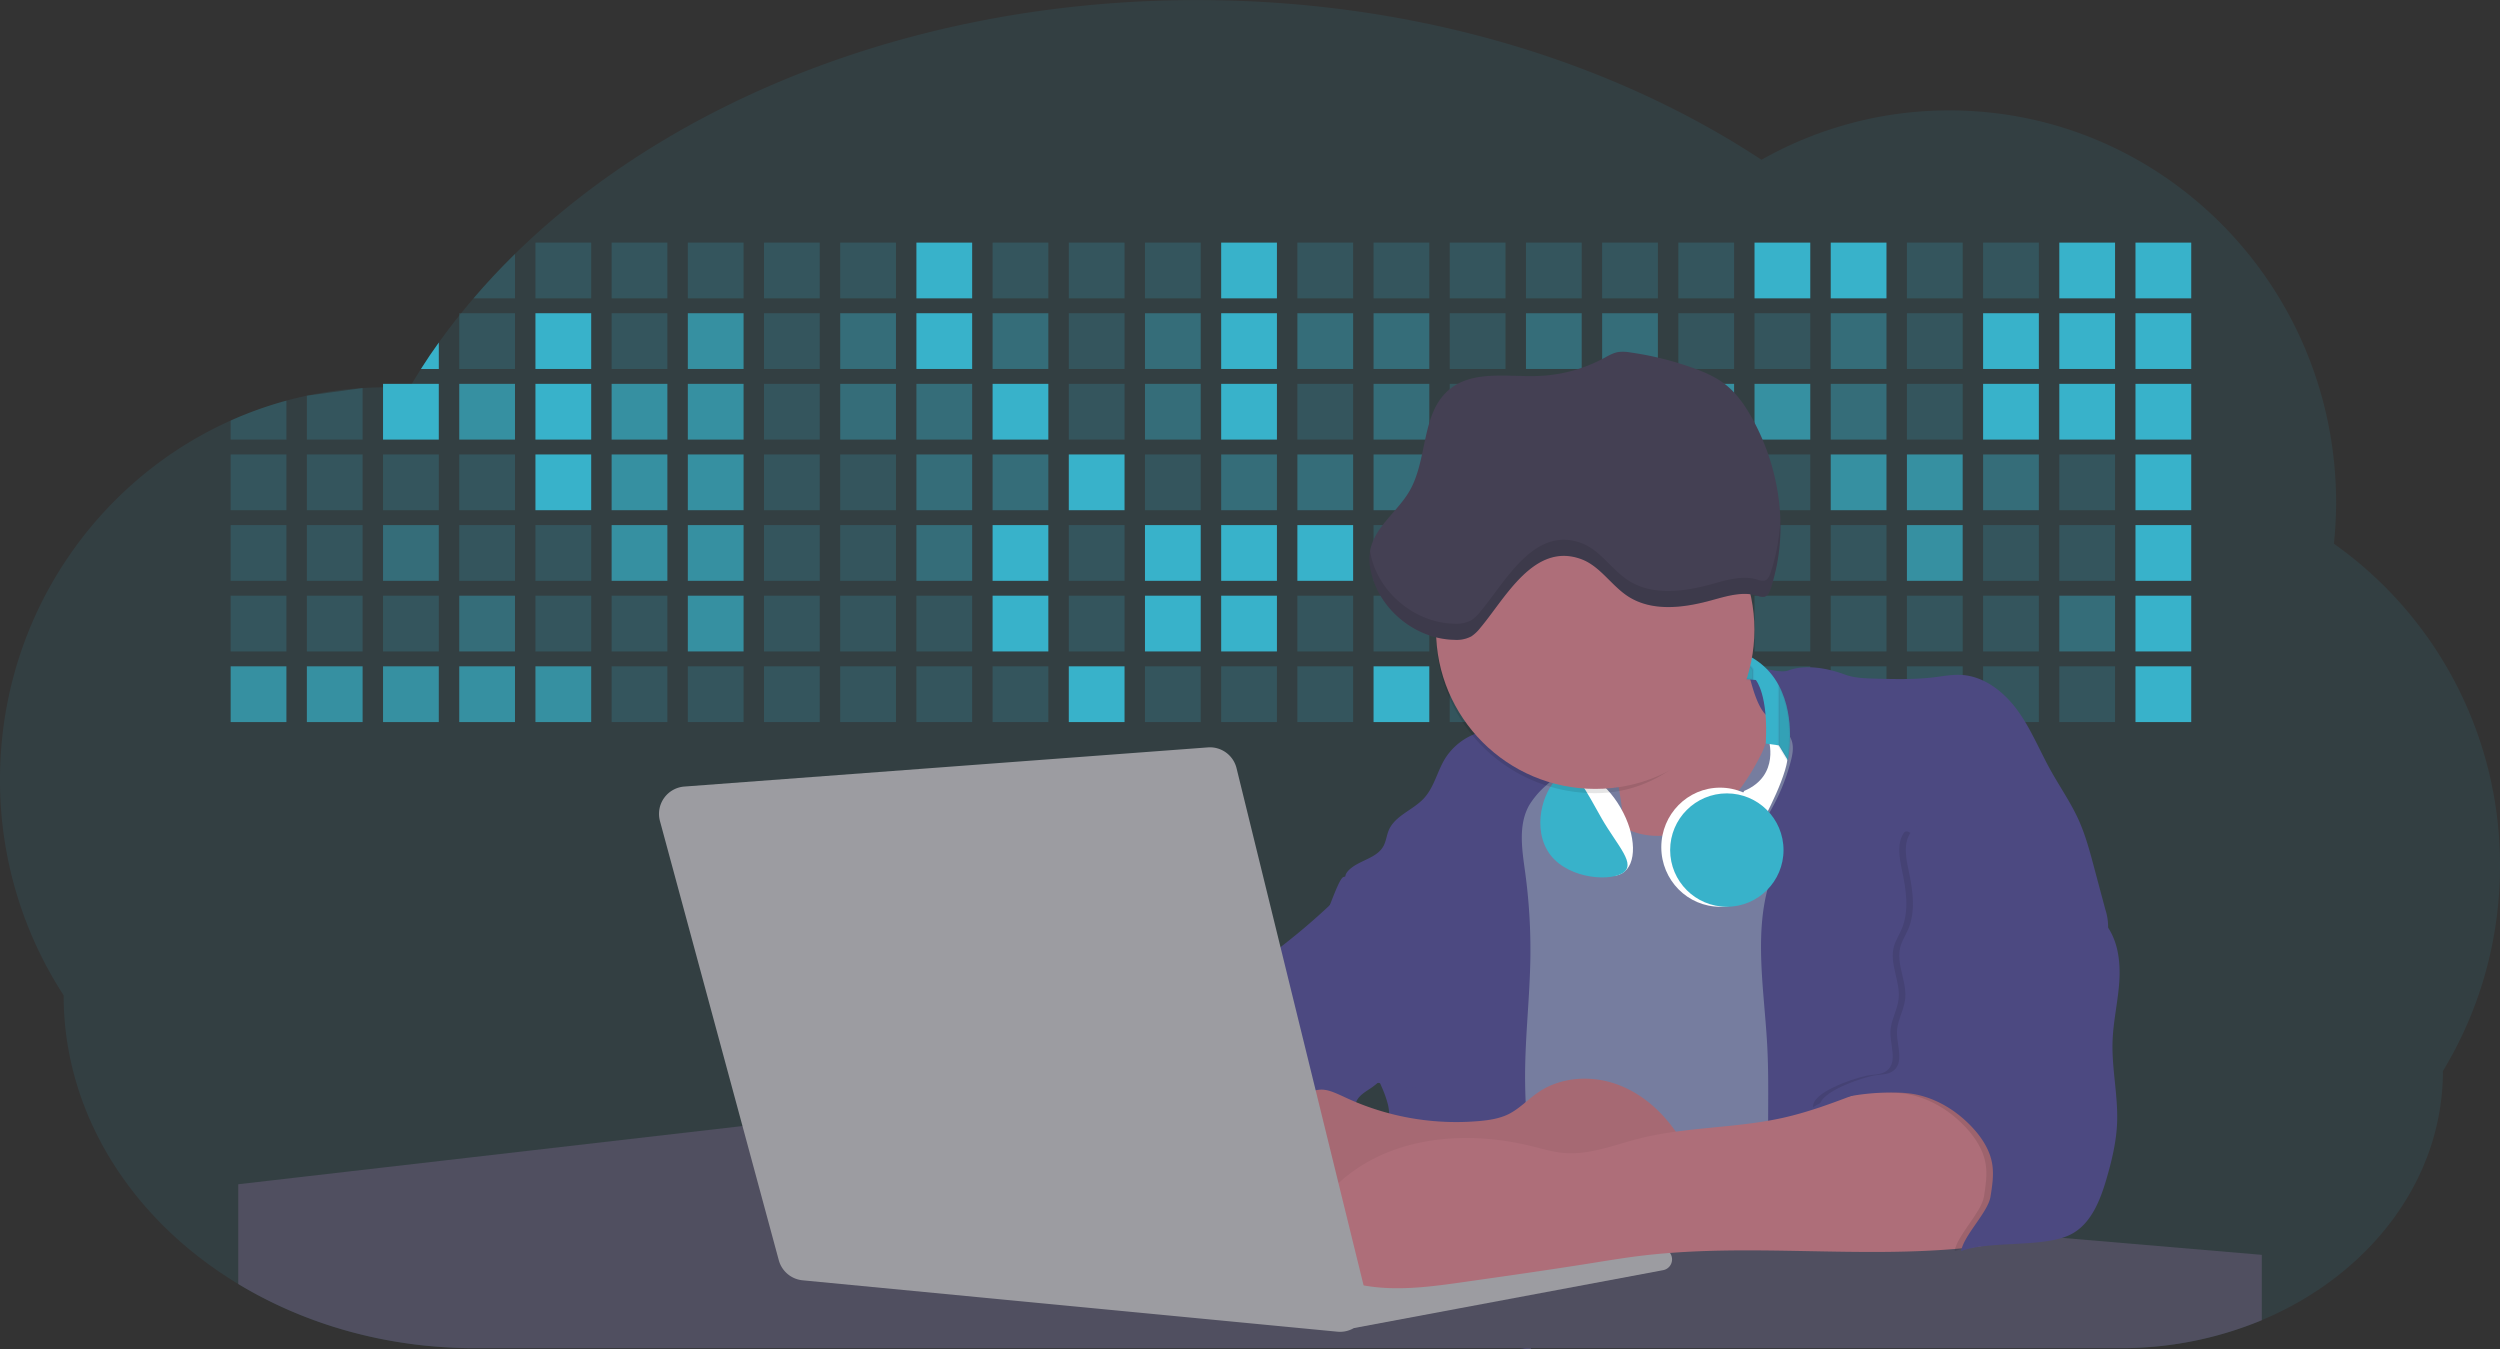 <svg id="aa7bae02-e79e-4d6b-a496-aba15f39787c" data-name="Layer 1" xmlns="http://www.w3.org/2000/svg" width="1144" height="617.32" viewBox="0 0 1144 617.32"><rect x="0" y="0" width="1144" height="617.32" fill="#333333" stroke="none"/><title>developer activity</title><path d="M1172,537.57a181.92,181.92,0,0,1-6.85,49.6,180.06,180.06,0,0,1-19.27,44.28c0,50.1-33.82,93.4-82.91,114a167.3,167.3,0,0,1-64.73,12.8H245.17c-40.25,0-77.55-10.86-108.14-29.36A185.76,185.76,0,0,1,112.2,711c-34-29.22-55.08-69.6-55.08-114.2A180.5,180.5,0,0,1,28,498.08c0-73.36,43.39-136.44,105.55-164.29a174.52,174.52,0,0,1,25.51-9.12q4.63-1.26,9.36-2.26a175.39,175.39,0,0,1,25.51-3.5q4.65-.29,9.35-.33H205c3.46,0,6.89.12,10.3.32l1.12-1.9q2.06-3.44,4.22-6.81,3.9-6.14,8.18-12.1,4.48-6.29,9.35-12.38l.83-1q2.76-3.44,5.64-6.8,9-10.49,19-20.35c72.11-70.68,185.08-116.18,312.08-116.18,98.82,0,189.15,27.55,258.34,73.07A174.18,174.18,0,0,1,920,191.86c97.74,0,177,80.37,177,179.51a184.9,184.9,0,0,1-1,18.78A180,180,0,0,1,1172,537.57Z" transform="translate(-28 -141.34)" fill="#38b2ca" opacity="0.1"/><path d="M263.66,257.52v20.35h-19Q253.59,267.39,263.66,257.52Z" transform="translate(-28 -141.34)" fill="#38b2ca" opacity="0.2"/><rect x="245.02" y="111.02" width="25.51" height="25.51" fill="#38b2ca" opacity="0.2"/><rect x="279.88" y="111.02" width="25.51" height="25.51" fill="#38b2ca" opacity="0.2"/><rect x="314.75" y="111.02" width="25.51" height="25.51" fill="#38b2ca" opacity="0.2"/><rect x="349.61" y="111.02" width="25.51" height="25.51" fill="#38b2ca" opacity="0.2"/><rect x="384.48" y="111.02" width="25.51" height="25.51" fill="#38b2ca" opacity="0.2"/><rect x="419.35" y="111.02" width="25.51" height="25.51" fill="#38b2ca"/><rect x="454.21" y="111.02" width="25.51" height="25.51" fill="#38b2ca" opacity="0.2"/><rect x="489.08" y="111.02" width="25.51" height="25.51" fill="#38b2ca" opacity="0.2"/><rect x="523.94" y="111.02" width="25.51" height="25.51" fill="#38b2ca" opacity="0.2"/><rect x="558.81" y="111.02" width="25.51" height="25.51" fill="#38b2ca"/><rect x="593.68" y="111.02" width="25.51" height="25.51" fill="#38b2ca" opacity="0.2"/><rect x="628.54" y="111.02" width="25.51" height="25.51" fill="#38b2ca" opacity="0.2"/><rect x="663.41" y="111.02" width="25.51" height="25.51" fill="#38b2ca" opacity="0.2"/><rect x="698.28" y="111.02" width="25.51" height="25.51" fill="#38b2ca" opacity="0.2"/><rect x="733.14" y="111.02" width="25.51" height="25.51" fill="#38b2ca" opacity="0.2"/><rect x="768.01" y="111.02" width="25.51" height="25.51" fill="#38b2ca" opacity="0.2"/><rect x="802.87" y="111.02" width="25.51" height="25.51" fill="#38b2ca"/><rect x="837.74" y="111.02" width="25.51" height="25.51" fill="#38b2ca"/><rect x="872.61" y="111.02" width="25.51" height="25.51" fill="#38b2ca" opacity="0.2"/><rect x="907.47" y="111.02" width="25.51" height="25.51" fill="#38b2ca" opacity="0.2"/><rect x="942.34" y="111.02" width="25.51" height="25.51" fill="#38b2ca"/><rect x="977.2" y="111.02" width="25.51" height="25.51" fill="#38b2ca"/><path d="M228.8,298.08v12.1h-8.18Q224.52,304,228.8,298.08Z" transform="translate(-28 -141.34)" fill="#38b2ca"/><rect x="210.15" y="143.33" width="25.51" height="25.51" fill="#38b2ca" opacity="0.2"/><rect x="245.02" y="143.33" width="25.51" height="25.51" fill="#38b2ca"/><rect x="279.88" y="143.33" width="25.51" height="25.51" fill="#38b2ca" opacity="0.2"/><rect x="314.75" y="143.33" width="25.51" height="25.51" fill="#38b2ca" opacity="0.7"/><rect x="349.61" y="143.33" width="25.51" height="25.51" fill="#38b2ca" opacity="0.2"/><rect x="384.48" y="143.33" width="25.51" height="25.51" fill="#38b2ca" opacity="0.4"/><rect x="419.35" y="143.33" width="25.51" height="25.51" fill="#38b2ca"/><rect x="454.21" y="143.33" width="25.51" height="25.51" fill="#38b2ca" opacity="0.4"/><rect x="489.08" y="143.33" width="25.51" height="25.51" fill="#38b2ca" opacity="0.2"/><rect x="523.94" y="143.33" width="25.51" height="25.51" fill="#38b2ca" opacity="0.4"/><rect x="558.81" y="143.33" width="25.51" height="25.51" fill="#38b2ca"/><rect x="593.68" y="143.33" width="25.51" height="25.51" fill="#38b2ca" opacity="0.4"/><rect x="628.54" y="143.33" width="25.51" height="25.51" fill="#38b2ca" opacity="0.4"/><rect x="663.41" y="143.33" width="25.51" height="25.51" fill="#38b2ca" opacity="0.2"/><rect x="698.28" y="143.33" width="25.51" height="25.51" fill="#38b2ca" opacity="0.4"/><rect x="733.14" y="143.33" width="25.51" height="25.51" fill="#38b2ca" opacity="0.4"/><rect x="768.01" y="143.33" width="25.51" height="25.51" fill="#38b2ca" opacity="0.2"/><rect x="802.87" y="143.33" width="25.51" height="25.51" fill="#38b2ca" opacity="0.2"/><rect x="837.74" y="143.33" width="25.51" height="25.51" fill="#38b2ca" opacity="0.4"/><rect x="872.61" y="143.33" width="25.51" height="25.51" fill="#38b2ca" opacity="0.2"/><rect x="907.47" y="143.33" width="25.51" height="25.51" fill="#38b2ca"/><rect x="942.34" y="143.33" width="25.51" height="25.51" fill="#38b2ca"/><rect x="977.2" y="143.33" width="25.51" height="25.51" fill="#38b2ca"/><path d="M159.06,324.67V342.5H133.55v-8.71A174.52,174.52,0,0,1,159.06,324.67Z" transform="translate(-28 -141.34)" fill="#38b2ca" opacity="0.2"/><polygon points="165.93 177.57 165.93 201.16 140.42 201.16 140.42 181.07 165.93 177.57" fill="#38b2ca" opacity="0.2"/><rect x="175.28" y="175.65" width="25.51" height="25.51" fill="#38b2ca"/><rect x="210.15" y="175.65" width="25.51" height="25.51" fill="#38b2ca" opacity="0.7"/><rect x="245.02" y="175.65" width="25.51" height="25.51" fill="#38b2ca"/><rect x="279.88" y="175.65" width="25.51" height="25.51" fill="#38b2ca" opacity="0.7"/><rect x="314.75" y="175.65" width="25.51" height="25.51" fill="#38b2ca" opacity="0.7"/><rect x="349.61" y="175.65" width="25.51" height="25.51" fill="#38b2ca" opacity="0.2"/><rect x="384.48" y="175.65" width="25.51" height="25.51" fill="#38b2ca" opacity="0.4"/><rect x="419.35" y="175.65" width="25.51" height="25.51" fill="#38b2ca" opacity="0.4"/><rect x="454.21" y="175.65" width="25.51" height="25.51" fill="#38b2ca"/><rect x="489.08" y="175.65" width="25.51" height="25.51" fill="#38b2ca" opacity="0.2"/><rect x="523.94" y="175.65" width="25.51" height="25.51" fill="#38b2ca" opacity="0.4"/><rect x="558.81" y="175.65" width="25.51" height="25.51" fill="#38b2ca"/><rect x="593.68" y="175.65" width="25.51" height="25.51" fill="#38b2ca" opacity="0.2"/><rect x="628.54" y="175.65" width="25.51" height="25.51" fill="#38b2ca" opacity="0.4"/><rect x="663.41" y="175.65" width="25.51" height="25.51" fill="#38b2ca" opacity="0.2"/><rect x="698.28" y="175.65" width="25.51" height="25.51" fill="#38b2ca"/><rect x="733.14" y="175.65" width="25.51" height="25.51" fill="#38b2ca" opacity="0.2"/><rect x="768.01" y="175.65" width="25.51" height="25.51" fill="#38b2ca" opacity="0.7"/><rect x="802.87" y="175.65" width="25.51" height="25.51" fill="#38b2ca" opacity="0.7"/><rect x="837.74" y="175.65" width="25.51" height="25.51" fill="#38b2ca" opacity="0.4"/><rect x="872.61" y="175.65" width="25.51" height="25.51" fill="#38b2ca" opacity="0.2"/><rect x="907.47" y="175.65" width="25.51" height="25.51" fill="#38b2ca"/><rect x="942.34" y="175.65" width="25.51" height="25.51" fill="#38b2ca"/><rect x="977.2" y="175.65" width="25.51" height="25.51" fill="#38b2ca"/><rect x="105.55" y="207.96" width="25.51" height="25.51" fill="#38b2ca" opacity="0.2"/><rect x="140.42" y="207.96" width="25.51" height="25.51" fill="#38b2ca" opacity="0.2"/><rect x="175.28" y="207.96" width="25.51" height="25.51" fill="#38b2ca" opacity="0.2"/><rect x="210.15" y="207.96" width="25.51" height="25.51" fill="#38b2ca" opacity="0.2"/><rect x="245.02" y="207.96" width="25.51" height="25.51" fill="#38b2ca"/><rect x="279.88" y="207.96" width="25.51" height="25.51" fill="#38b2ca" opacity="0.7"/><rect x="314.75" y="207.96" width="25.51" height="25.51" fill="#38b2ca" opacity="0.7"/><rect x="349.61" y="207.96" width="25.51" height="25.51" fill="#38b2ca" opacity="0.2"/><rect x="384.48" y="207.96" width="25.51" height="25.51" fill="#38b2ca" opacity="0.2"/><rect x="419.35" y="207.96" width="25.51" height="25.51" fill="#38b2ca" opacity="0.4"/><rect x="454.21" y="207.96" width="25.51" height="25.51" fill="#38b2ca" opacity="0.4"/><rect x="489.08" y="207.96" width="25.51" height="25.51" fill="#38b2ca"/><rect x="523.94" y="207.96" width="25.51" height="25.51" fill="#38b2ca" opacity="0.2"/><rect x="558.81" y="207.96" width="25.51" height="25.51" fill="#38b2ca" opacity="0.4"/><rect x="593.68" y="207.96" width="25.51" height="25.51" fill="#38b2ca" opacity="0.4"/><rect x="628.54" y="207.96" width="25.51" height="25.51" fill="#38b2ca" opacity="0.4"/><rect x="663.41" y="207.96" width="25.51" height="25.51" fill="#38b2ca" opacity="0.4"/><rect x="698.28" y="207.96" width="25.51" height="25.51" fill="#38b2ca" opacity="0.2"/><rect x="733.14" y="207.96" width="25.51" height="25.51" fill="#38b2ca" opacity="0.2"/><rect x="768.01" y="207.96" width="25.51" height="25.51" fill="#38b2ca" opacity="0.2"/><rect x="802.87" y="207.96" width="25.51" height="25.51" fill="#38b2ca" opacity="0.2"/><rect x="837.74" y="207.96" width="25.51" height="25.51" fill="#38b2ca" opacity="0.7"/><rect x="872.61" y="207.96" width="25.51" height="25.51" fill="#38b2ca" opacity="0.7"/><rect x="907.47" y="207.96" width="25.51" height="25.51" fill="#38b2ca" opacity="0.4"/><rect x="942.34" y="207.96" width="25.51" height="25.51" fill="#38b2ca" opacity="0.2"/><rect x="977.2" y="207.96" width="25.51" height="25.51" fill="#38b2ca"/><rect x="105.55" y="240.28" width="25.51" height="25.51" fill="#38b2ca" opacity="0.2"/><rect x="140.42" y="240.28" width="25.51" height="25.51" fill="#38b2ca" opacity="0.2"/><rect x="175.28" y="240.28" width="25.51" height="25.51" fill="#38b2ca" opacity="0.4"/><rect x="210.15" y="240.28" width="25.51" height="25.51" fill="#38b2ca" opacity="0.2"/><rect x="245.02" y="240.28" width="25.51" height="25.51" fill="#38b2ca" opacity="0.2"/><rect x="279.88" y="240.28" width="25.51" height="25.51" fill="#38b2ca" opacity="0.7"/><rect x="314.75" y="240.28" width="25.51" height="25.51" fill="#38b2ca" opacity="0.7"/><rect x="349.61" y="240.28" width="25.51" height="25.51" fill="#38b2ca" opacity="0.2"/><rect x="384.48" y="240.28" width="25.51" height="25.51" fill="#38b2ca" opacity="0.2"/><rect x="419.35" y="240.28" width="25.51" height="25.51" fill="#38b2ca" opacity="0.4"/><rect x="454.21" y="240.28" width="25.51" height="25.51" fill="#38b2ca"/><rect x="489.08" y="240.28" width="25.51" height="25.51" fill="#38b2ca" opacity="0.2"/><rect x="523.94" y="240.28" width="25.51" height="25.51" fill="#38b2ca"/><rect x="558.81" y="240.28" width="25.51" height="25.51" fill="#38b2ca"/><rect x="593.68" y="240.28" width="25.51" height="25.51" fill="#38b2ca"/><rect x="628.54" y="240.28" width="25.51" height="25.51" fill="#38b2ca" opacity="0.2"/><rect x="663.41" y="240.28" width="25.51" height="25.51" fill="#38b2ca"/><rect x="698.28" y="240.28" width="25.51" height="25.51" fill="#38b2ca" opacity="0.2"/><rect x="733.14" y="240.28" width="25.51" height="25.51" fill="#38b2ca" opacity="0.2"/><rect x="768.01" y="240.28" width="25.51" height="25.51" fill="#38b2ca" opacity="0.2"/><rect x="802.87" y="240.28" width="25.51" height="25.51" fill="#38b2ca" opacity="0.2"/><rect x="837.74" y="240.28" width="25.51" height="25.51" fill="#38b2ca" opacity="0.2"/><rect x="872.61" y="240.28" width="25.51" height="25.51" fill="#38b2ca" opacity="0.7"/><rect x="907.47" y="240.28" width="25.51" height="25.51" fill="#38b2ca" opacity="0.2"/><rect x="942.34" y="240.28" width="25.51" height="25.51" fill="#38b2ca" opacity="0.2"/><rect x="977.2" y="240.28" width="25.51" height="25.51" fill="#38b2ca"/><rect x="105.55" y="272.59" width="25.51" height="25.51" fill="#38b2ca" opacity="0.2"/><rect x="140.42" y="272.59" width="25.51" height="25.51" fill="#38b2ca" opacity="0.2"/><rect x="175.28" y="272.59" width="25.51" height="25.51" fill="#38b2ca" opacity="0.2"/><rect x="210.15" y="272.59" width="25.51" height="25.51" fill="#38b2ca" opacity="0.4"/><rect x="245.02" y="272.59" width="25.51" height="25.51" fill="#38b2ca" opacity="0.2"/><rect x="279.88" y="272.59" width="25.51" height="25.51" fill="#38b2ca" opacity="0.2"/><rect x="314.75" y="272.59" width="25.51" height="25.51" fill="#38b2ca" opacity="0.7"/><rect x="349.61" y="272.59" width="25.51" height="25.51" fill="#38b2ca" opacity="0.2"/><rect x="384.48" y="272.59" width="25.51" height="25.51" fill="#38b2ca" opacity="0.2"/><rect x="419.35" y="272.59" width="25.51" height="25.51" fill="#38b2ca" opacity="0.2"/><rect x="454.21" y="272.59" width="25.51" height="25.51" fill="#38b2ca"/><rect x="489.08" y="272.59" width="25.51" height="25.51" fill="#38b2ca" opacity="0.2"/><rect x="523.94" y="272.59" width="25.51" height="25.51" fill="#38b2ca"/><rect x="558.81" y="272.59" width="25.51" height="25.51" fill="#38b2ca"/><rect x="593.68" y="272.59" width="25.51" height="25.51" fill="#38b2ca" opacity="0.2"/><rect x="628.54" y="272.59" width="25.51" height="25.51" fill="#38b2ca" opacity="0.2"/><rect x="663.41" y="272.59" width="25.51" height="25.51" fill="#38b2ca" opacity="0.2"/><rect x="698.28" y="272.59" width="25.51" height="25.51" fill="#38b2ca" opacity="0.2"/><rect x="733.14" y="272.59" width="25.51" height="25.51" fill="#38b2ca" opacity="0.2"/><rect x="768.01" y="272.59" width="25.51" height="25.51" fill="#38b2ca" opacity="0.2"/><rect x="802.87" y="272.59" width="25.51" height="25.51" fill="#38b2ca" opacity="0.2"/><rect x="837.74" y="272.59" width="25.51" height="25.51" fill="#38b2ca" opacity="0.2"/><rect x="872.61" y="272.59" width="25.51" height="25.51" fill="#38b2ca" opacity="0.2"/><rect x="907.47" y="272.59" width="25.51" height="25.51" fill="#38b2ca" opacity="0.2"/><rect x="942.34" y="272.59" width="25.51" height="25.51" fill="#38b2ca" opacity="0.4"/><rect x="977.2" y="272.59" width="25.51" height="25.51" fill="#38b2ca"/><rect x="105.55" y="304.91" width="25.51" height="25.51" fill="#38b2ca" opacity="0.7"/><rect x="140.42" y="304.91" width="25.51" height="25.51" fill="#38b2ca" opacity="0.7"/><rect x="175.28" y="304.91" width="25.51" height="25.51" fill="#38b2ca" opacity="0.7"/><rect x="210.15" y="304.91" width="25.51" height="25.51" fill="#38b2ca" opacity="0.7"/><rect x="245.02" y="304.91" width="25.51" height="25.51" fill="#38b2ca" opacity="0.7"/><rect x="279.88" y="304.91" width="25.51" height="25.51" fill="#38b2ca" opacity="0.2"/><rect x="314.75" y="304.91" width="25.51" height="25.51" fill="#38b2ca" opacity="0.2"/><rect x="349.61" y="304.91" width="25.51" height="25.51" fill="#38b2ca" opacity="0.2"/><rect x="384.48" y="304.91" width="25.51" height="25.51" fill="#38b2ca" opacity="0.2"/><rect x="419.35" y="304.91" width="25.51" height="25.51" fill="#38b2ca" opacity="0.2"/><rect x="454.21" y="304.91" width="25.51" height="25.51" fill="#38b2ca" opacity="0.2"/><rect x="489.08" y="304.91" width="25.51" height="25.51" fill="#38b2ca"/><rect x="523.94" y="304.91" width="25.51" height="25.51" fill="#38b2ca" opacity="0.2"/><rect x="558.81" y="304.91" width="25.51" height="25.51" fill="#38b2ca" opacity="0.2"/><rect x="593.68" y="304.91" width="25.51" height="25.51" fill="#38b2ca" opacity="0.2"/><rect x="628.54" y="304.91" width="25.51" height="25.51" fill="#38b2ca"/><rect x="663.41" y="304.91" width="25.51" height="25.51" fill="#38b2ca" opacity="0.2"/><rect x="698.28" y="304.91" width="25.51" height="25.51" fill="#38b2ca" opacity="0.2"/><rect x="733.14" y="304.91" width="25.51" height="25.51" fill="#38b2ca" opacity="0.2"/><rect x="768.01" y="304.91" width="25.51" height="25.51" fill="#38b2ca" opacity="0.2"/><rect x="802.87" y="304.91" width="25.51" height="25.51" fill="#38b2ca" opacity="0.2"/><rect x="837.74" y="304.91" width="25.51" height="25.51" fill="#38b2ca" opacity="0.2"/><rect x="872.61" y="304.91" width="25.51" height="25.51" fill="#38b2ca" opacity="0.2"/><rect x="907.47" y="304.91" width="25.51" height="25.51" fill="#38b2ca" opacity="0.2"/><rect x="942.34" y="304.91" width="25.51" height="25.51" fill="#38b2ca" opacity="0.2"/><rect x="977.2" y="304.91" width="25.51" height="25.51" fill="#38b2ca"/><circle cx="734.52" cy="363.89" r="34.87" fill="#767d9f"/><path d="M760.71,460.87q5.22,22.78,8.86,45.9c.73,4.58,1.38,9.41-.28,13.74-1.39,3.61-4.22,6.43-6.44,9.59s-3.9,7.21-2.55,10.83,5.29,5.6,9.05,6.62c10.76,2.9,22.23.79,32.94-2.35a53.29,53.29,0,0,0,13.81-5.72c4.54-2.88,8.26-6.88,11.68-11,15.61-18.93,25.83-41.65,35.45-64.23a39.12,39.12,0,0,1-33.11-13.34c-3.94-4.63-6.83-11.08-4.61-16.74-6.51,3.57-14.24,3.81-21.25,6.25a75.49,75.49,0,0,0-12.5,6.15q-7.18,4.15-14.28,8.46C772.07,458.29,767,461.19,760.71,460.87Z" transform="translate(-28 -141.34)" fill="#ae6e79"/><path d="M833.64,487.05c-6.11,11.89-14.06,23.32-25.41,30.4s-26.63,9-38,2c-5.6-3.42-9.84-8.62-14.73-13s-11-8.13-17.57-7.56c-7.24.63-12.91,6.28-17.76,11.69-7.36,8.22-14.47,16.79-19.68,26.52-10,18.7-12.37,40.56-11.93,61.76s3.51,42.29,3.58,63.49c.1,26.08-4.32,51.95-8.79,77.64,41.1-5.06,82.25,6,123.44,10.19,26.36,2.71,52.92,2.65,79.42,2.58,4.66,0,9.62-.12,13.5-2.7a18.2,18.2,0,0,0,5.59-6.64c3.66-6.75,5.13-14.45,6.15-22.06,2.59-19.22,2.67-38.68,2.74-58.08.18-47,.35-94.17-5.62-140.8-1.47-11.47-3.35-23-7.75-33.73s-11.58-20.6-21.62-26.35c-6.45-3.7-21.4-10.14-29-6.41C841.67,460.15,837.73,479.09,833.64,487.05Z" transform="translate(-28 -141.34)" fill="#767d9f"/><path d="M836.68,619.77c-1.55-29-7.86-59.95,5.57-85.69,3.3-6.32-8.54-14.21-4.88-20.33a92.08,92.08,0,0,0,10.06-23.93c.76-2.89,1.37-5.95.65-8.85-1.33-5.29-6.56-8.44-11-11.66-4.9-3.56-7.42-14.41-9-20.28s12.57,1.2,18.26-.89c7.9-2.89,17.94-1.07,25.82,1.86,4.4,1.62,9.18,1.76,13.87,1.88,9.11.24,18.25.47,27.29-.65,4.06-.51,8.13-1.28,12.21-1.05,10.41.59,19.46,7.71,25.62,16.13s10.08,18.23,15.13,27.35c4.21,7.6,9.23,14.78,12.82,22.69,3.18,7,5.19,14.52,7.18,22l5.13,19.19a25.58,25.58,0,0,1,1.26,8.51c-.26,3.07-1.62,5.93-3,8.66A164.12,164.12,0,0,1,971,603.2c-10.79,13.23-23.89,25.16-30.3,41-2.5,6.17-3.89,12.73-5.16,19.27a707.94,707.94,0,0,0-10.9,79.15,174.2,174.2,0,0,0-36.52-12.21,177.61,177.61,0,0,0-19-3c-5.59-.58-12.8.52-18.12-1-8.9-2.53-9.88-17.58-11.23-25.46-2.16-12.55-2.59-25.32-2.67-38C837,648.53,837.45,634.14,836.68,619.77Z" transform="translate(-28 -141.34)" fill="#4c4981"/><path d="M641.23,565.54c4.21,24,8.85,48.07,18,70.62-.23.22-.46.42-.69.62-.81.69-1.65,1.34-2.53,2-2.05,1.44-4.3,2.66-6,4.54a8,8,0,0,0-1.5,2.45,5.48,5.48,0,0,0,0,4.47c-4.77,2.11-10.31,1.46-15.66,1.26-4.61-.17-9.08,0-12.78,2.53-5.14,3.54-6.69,10.34-7.52,16.52q-.46,3.38-.79,6.77-.32,3.15-.52,6.32a188.61,188.61,0,0,0-.19,21q.08,1.92.21,3.84c-16.34-.39-31.23-8.91-45.32-17.19-3.22-1.89-6.54-3.88-8.63-7A15.8,15.8,0,0,1,555,674c0-.51.09-1,.16-1.52a41.58,41.58,0,0,1,2.29-8.68,107.2,107.2,0,0,1,19.19-32.65c3.58-4.18,7.61-8.27,9.28-13.52.73-2.29,1-4.72,1.74-7,3.32-9.88,15.3-14.55,19.4-24.14,1-2.29,1.46-4.8,2.7-7a17.63,17.63,0,0,1,4.25-4.75c.73-.61,1.49-1.2,2.24-1.79q10.54-8.26,20.31-17.45,1.82-1.71,3.6-3.46A59.48,59.48,0,0,0,641.23,565.54Z" transform="translate(-28 -141.34)" fill="#4c4981"/><path d="M742,494.56c-1.44,1.52-3,2.95-4.53,4.37l-.41.37-1.62,1.5a39,39,0,0,0-7.55,8.79l-.17.28c-5.1,9.13-3.21,20.37-1.79,30.74a261.55,261.55,0,0,1,2.37,39c-.26,18-2.38,35.88-2.42,53.86,0,4.08.09,8.15.27,12.23.29,6.63.79,13.25,1.39,19.87.65,7.26,1.43,14.51,2.16,21.76.58,5.61,1.13,11.21,1.59,16.81.23,2.9.45,5.79.63,8.69.21,3.4.38,6.81.48,10.21h0c.07,2.16.11,4.31.11,6.47,0,1.23,0,2.45,0,3.67q0,3.51-.19,7-.2,4.49-.61,9c-.31,3.27-.86,6.84-3.16,9.14-.14.14-.29.27-.44.4l-3.24-.4a332.72,332.72,0,0,0-67.3-1.2c.49-3.38.94-6.75,1.38-10.14.2-1.6.4-3.21.59-4.82q.33-2.76.63-5.52c.23-2,.44-4,.64-6q.78-7.73,1.37-15.47.87-11.29,1.32-22.62.22-5.41.34-10.83.17-6.72.16-13.45,0-6.54-.11-13.1c0-1.44-.06-2.88-.18-4.31a27.35,27.35,0,0,0-.53-3.83,49.87,49.87,0,0,0-3-8.48c-.22-.52-.43-1-.64-1.55-.12-.27-.23-.55-.34-.82,5.76-5.13,9.86-12,13.8-18.76,6.39-10.89,12.93-22.26,14-34.84s-5.18-26.71-17.2-30.55c-3.27-1-6.73-1.28-10.1-1.87-3.18-.56-9.81-1.83-13.49-4.11q-3,3.08-6,6.05a22.15,22.15,0,0,1,2.17-8.71l1.42.07a2.71,2.71,0,0,1-.16-1c0-1.07.74-2.28,2.32-3.62,4.71-4,12.12-4.89,15.09-10.3,1.24-2.25,1.45-4.93,2.45-7.29,2.87-6.73,11.11-9.21,16.07-14.59s6.2-13,10.21-19a28.62,28.62,0,0,1,12-10c.4-.19.81-.38,1.22-.55,8.3-3.55,18.16-4.36,26.76-4.34,3.34,0,12,.1,16.24,1.79a5.32,5.32,0,0,1,1.85,1.13C752.37,480.61,745.34,491,742,494.56Z" transform="translate(-28 -141.34)" fill="#4c4981"/><path d="M642.72,542.69a60.88,60.88,0,0,1,46.74,4.87c7.2,4,13.66,9.58,17.62,16.78,5.95,10.8,5.69,23.82,5.27,36.15-.21,6.17-.48,12.56-3.2,18.1C706,625,700.06,629.4,694,633a42.24,42.24,0,0,1-12.32,5.33c-6.72,1.46-13.7.22-20.47-1-7.36-1.36-15.26-3-20.37-8.48-3-3.18-4.64-7.31-6.26-11.35q-3.49-8.75-7-17.48c-4.05-10.11-5.42-18.52-.07-28.37,2.43-4.49,5.4-8.69,7.8-13.21C636.51,556.14,640.81,543.28,642.72,542.69Z" transform="translate(-28 -141.34)" fill="#4c4981"/><path d="M1063,715.56v29.9a167.3,167.3,0,0,1-64.73,12.8H728.58c-.14.14-.29.27-.44.4l-3.24-.4H245.17c-40.25,0-77.55-10.86-108.14-29.36V683.25l230.72-26.63.18,0L502.29,668l34.77,3,18.06,1.53,37.38,3.17,19.23,1.63,28,2.38,3.94.33,20.18,1.71L691.23,684l38.5,3.26,64.18,5.45,45.15,3.83,74.14,6.29,14.1,1.19,1.52.13,1.32.11,18.62,1.58,20.44,1.74,2.37.2Z" transform="translate(-28 -141.34)" fill="#504f60"/><polygon points="764 573.12 474.86 523.77 463.65 580.46 596.19 596.33 637 601.44 749.26 579.33 764 573.12" fill="#9c9ca1"/><path d="M642.33,739.94l144.86-27.23a5,5,0,0,1,5.94,4.93h0a5,5,0,0,1-4.09,4.93L647.57,749.06Z" transform="translate(-28 -141.34)" fill="#9c9ca1"/><path d="M705.17,654.31c4.51-.42,9.08-1.13,13.14-3.13,5-2.49,8.89-6.78,13.52-9.94,10.18-7,23.8-7.94,35.47-3.92s21.41,12.63,28.23,22.91c4.53,6.85,7.93,15.59,4.73,23.15a30.51,30.51,0,0,1-4.12,6.44l-8.34,10.9a29,29,0,0,1-5.66,6.09c-3.12,2.27-7,3.2-10.82,3.76-10.15,1.48-20.48.64-30.71,1.32-17.57,1.17-34.73,6.83-52.34,6.64-10.12-.11-20.11-2.15-30-4.19l-43.77-9c-7.62-1.56-16.23-3.84-19.82-10.75-1.61-3.11-1.91-6.71-2.1-10.21-.52-9.64,0-20.36,6.68-27.31,6.28-6.52,16.21-8.58,23.71-13.4,9.18-5.91,12.21-4,21.89.44A120,120,0,0,0,705.17,654.31Z" transform="translate(-28 -141.34)" fill="#ae6e79"/><path d="M705.17,654.31c4.51-.42,9.08-1.13,13.14-3.13,5-2.49,8.89-6.78,13.52-9.94,10.18-7,23.8-7.94,35.47-3.92s21.41,12.63,28.23,22.91c4.53,6.85,7.93,15.59,4.73,23.15a30.51,30.51,0,0,1-4.12,6.44l-8.34,10.9a29,29,0,0,1-5.66,6.09c-3.12,2.27-7,3.2-10.82,3.76-10.15,1.48-20.48.64-30.71,1.32-17.57,1.17-34.73,6.83-52.34,6.64-10.12-.11-20.11-2.15-30-4.19l-43.77-9c-7.62-1.56-16.23-3.84-19.82-10.75-1.61-3.11-1.91-6.71-2.1-10.21-.52-9.64,0-20.36,6.68-27.31,6.28-6.52,16.21-8.58,23.71-13.4,9.18-5.91,12.21-4,21.89.44A120,120,0,0,0,705.17,654.31Z" transform="translate(-28 -141.34)" opacity="0.05"/><path d="M880.94,640.6c-12.28,4.75-24.63,9.52-37.49,12.35-21.56,4.75-44.12,4-65.51,9.43-11.3,2.88-22.53,7.52-34.14,6.58-5.19-.42-10.2-2-15.25-3.2-28.37-7-60.62-4.73-83.66,13.27-7.88,6.15-14.33,13.82-20.18,22a14.7,14.7,0,0,0,5.91,21.88A86.62,86.62,0,0,0,659,730.48c13.13,1.16,26.32-.7,39.38-2.56,19.38-2.75,38.77-5.51,58.1-8.6,6.94-1.11,13.88-2.26,20.86-3.14,50.23-6.35,101.37,1.37,151.73-3.93,5.09-.54,10.27-1.24,14.9-3.41,11.72-5.5,17.52-20,15.1-32.74s-11.76-23.33-23-29.83c-9.42-5.47-19.58-7.68-30.07-10C896.26,634,890.32,637,880.94,640.6Z" transform="translate(-28 -141.34)" fill="#ae6e79"/><path d="M988.67,564.44c5.54,7.26,6.72,17,6.12,26.09s-2.76,18.08-3.08,27.21c-.44,12.52,2.58,25,2.07,37.48-.36,8.73-2.43,17.29-4.88,25.67-2.89,9.89-7.07,20.52-16.2,25.27-12.12,6.31-37.54,2.76-50.29,7.7,1.16-7.23,12.28-17.7,13.44-24.93.8-5,1.61-10.14.75-15.15-1.1-6.39-4.85-12.06-9.3-16.78-7.08-7.51-16.32-13.16-26.47-15s-35-.33-43.12,6.08c-1-6.62,17.6-13,24.14-14.43,3.26-.73,7-.32,9.61-2.39,5-3.92,1.37-11.73,1.61-18,.19-5,3.11-9.58,3.7-14.58,1-8-4.22-16.15-2.17-24,.76-2.9,2.45-5.45,3.62-8.21,3.56-8.45,2-18.09.1-27.07-1.18-5.64-2.33-12,.81-16.81,2.91-4.49,11.17,11.5,16.46,10.76,17.47-2.45,33.28-15.4,47.39-4.8,7.19,5.4,8.13,11,11,18.71C976.77,554.6,984,558.36,988.67,564.44Z" transform="translate(-28 -141.34)" opacity="0.1"/><path d="M991.67,564.44c5.54,7.26,6.72,17,6.12,26.09s-2.76,18.08-3.08,27.21c-.44,12.52,2.58,25,2.07,37.48-.36,8.73-2.43,17.29-4.88,25.67-2.89,9.89-7.07,20.52-16.2,25.27-12.12,6.31-37.54,2.76-50.29,7.7,1.16-7.23,12.28-17.7,13.44-24.93.8-5,1.61-10.14.75-15.15-1.1-6.39-4.85-12.06-9.3-16.78-7.08-7.51-16.32-13.16-26.47-15s-35-.33-43.12,6.08c-1-6.62,17.6-13,24.14-14.43,3.26-.73,7-.32,9.61-2.39,5-3.92,1.37-11.73,1.61-18,.19-5,3.11-9.58,3.7-14.58,1-8-4.22-16.15-2.17-24,.76-2.9,2.45-5.45,3.62-8.21,3.56-8.45,2-18.09.1-27.07-1.18-5.64-2.33-12,.81-16.81,2.91-4.49,8.6-6.19,13.89-6.94a68.42,68.42,0,0,1,50,12.9c7.19,5.4,8.13,11,11,18.71C979.77,554.6,987,558.36,991.67,564.44Z" transform="translate(-28 -141.34)" fill="#4c4981"/><path d="M330,517.06,384.37,718a12.55,12.55,0,0,0,10.91,9.21L640,750.72a12.54,12.54,0,0,0,13.38-15.48L593.84,492.86a12.54,12.54,0,0,0-13.12-9.51L341.13,501.27A12.54,12.54,0,0,0,330,517.06Z" transform="translate(-28 -141.34)" fill="#9c9ca1"/><ellipse cx="787.11" cy="387.68" rx="26.9" ry="27.25" fill="#fff"/><path d="M837.2,479.31s5.67,16.86-11.06,23.95L824,507l10.48,10.34S847.4,493.77,846,485.4C846,485.4,844,476.9,837.2,479.31Z" transform="translate(-28 -141.34)" fill="#fff"/><circle cx="790.2" cy="388.99" r="25.94" fill="#38b2ca"/><path d="M846.13,489.23l-4.12-6.8-6-.85c1.28-22.39-4.53-29.06-4.53-29.06l-1.35-.13-5.88-.57-11.06-11.48v-3.26c15.54,1.85,24.13,9.23,28.77,17.88C850.16,470.14,846.13,489.23,846.13,489.23Z" transform="translate(-28 -141.34)" fill="#38b2ca"/><path d="M830.18,448.27v4.12l-5.88-.57-11.06-11.48S830.35,444.17,830.18,448.27Z" transform="translate(-28 -141.34)" stroke="#4c4981" stroke-miterlimit="10" opacity="0.1"/><path d="M846.13,489.23l-4.12-6.8V455C850.16,470.14,846.13,489.23,846.13,489.23Z" transform="translate(-28 -141.34)" stroke="#4c4981" stroke-miterlimit="10" opacity="0.1"/><ellipse cx="757.11" cy="518.2" rx="14.43" ry="26.32" transform="translate(-185.67 306.64) rotate(-30)" fill="#fff"/><path d="M761,516c7.27,12.59,16.19,21,9.29,25s-27,2-34.27-10.6-.67-30,6.23-34S753.72,503.38,761,516Z" transform="translate(-28 -141.34)" fill="#38b2ca"/><path d="M825.73,425.3c0,40.23-27.53,79-67.76,79a72.85,72.85,0,0,1,0-145.7C798.2,358.64,825.73,385.06,825.73,425.3Z" transform="translate(-28 -141.34)" opacity="0.1"/><circle cx="729.97" cy="288.15" r="72.85" fill="#ae6e79"/><path d="M751.57,397.21c8.67,3.19,13.8,12.15,21.58,17.14,11,7,25.32,5.19,37.88,1.73,7-1.91,14.32-4.24,21.21-2.12a6,6,0,0,0,3.23.46c1.5-.43,2.24-2.09,2.73-3.57,8.52-25.4,4.69-54.17-8.17-77.67-3.32-6.06-7.3-11.92-12.78-16.13-4.32-3.31-9.4-5.48-14.52-7.33a145,145,0,0,0-28.88-7.13,17.94,17.94,0,0,0-5.27-.17c-2.41.39-4.57,1.69-6.72,2.85A68.78,68.78,0,0,1,732,313.38c-14,.53-30-2.77-40.79,6.21-13,10.77-9.76,31.78-18.19,46.4-5.58,9.67-16.34,16.69-18.11,27.7a25.57,25.57,0,0,0,.63,10.07c4.12,16.94,20.52,30.06,38,30.37a14.42,14.42,0,0,0,7.76-1.59,17.55,17.55,0,0,0,4.09-3.89C716.84,415.09,729.94,389.25,751.57,397.21Z" transform="translate(-28 -141.34)" fill="#444053"/><path d="M838.2,403.48c-.49,1.48-1.23,3.14-2.73,3.57a6,6,0,0,1-3.23-.46c-6.89-2.12-14.25.21-21.2,2.12-12.57,3.46-26.92,5.31-37.88-1.73-7.79-5-12.91-14-21.59-17.14-21.63-8-34.73,17.88-46.21,31.44a17.55,17.55,0,0,1-4.09,3.89,14.42,14.42,0,0,1-7.76,1.59c-17.42-.31-33.83-13.43-38-30.37-.23-1-.43-2-.58-3,0,.09,0,.17-.05.26a25.57,25.57,0,0,0,.63,10.07c4.12,16.94,20.53,30.06,38,30.37a14.42,14.42,0,0,0,7.76-1.59,17.55,17.55,0,0,0,4.09-3.89c11.48-13.56,24.58-39.4,46.21-31.44,8.68,3.19,13.8,12.15,21.59,17.14,11,7,25.31,5.19,37.88,1.73,7-1.91,14.31-4.24,21.2-2.12a6,6,0,0,0,3.23.46c1.5-.43,2.24-2.09,2.73-3.57a90.29,90.29,0,0,0,4.48-32.26A88.8,88.8,0,0,1,838.2,403.48Z" transform="translate(-28 -141.34)" opacity="0.1"/></svg>